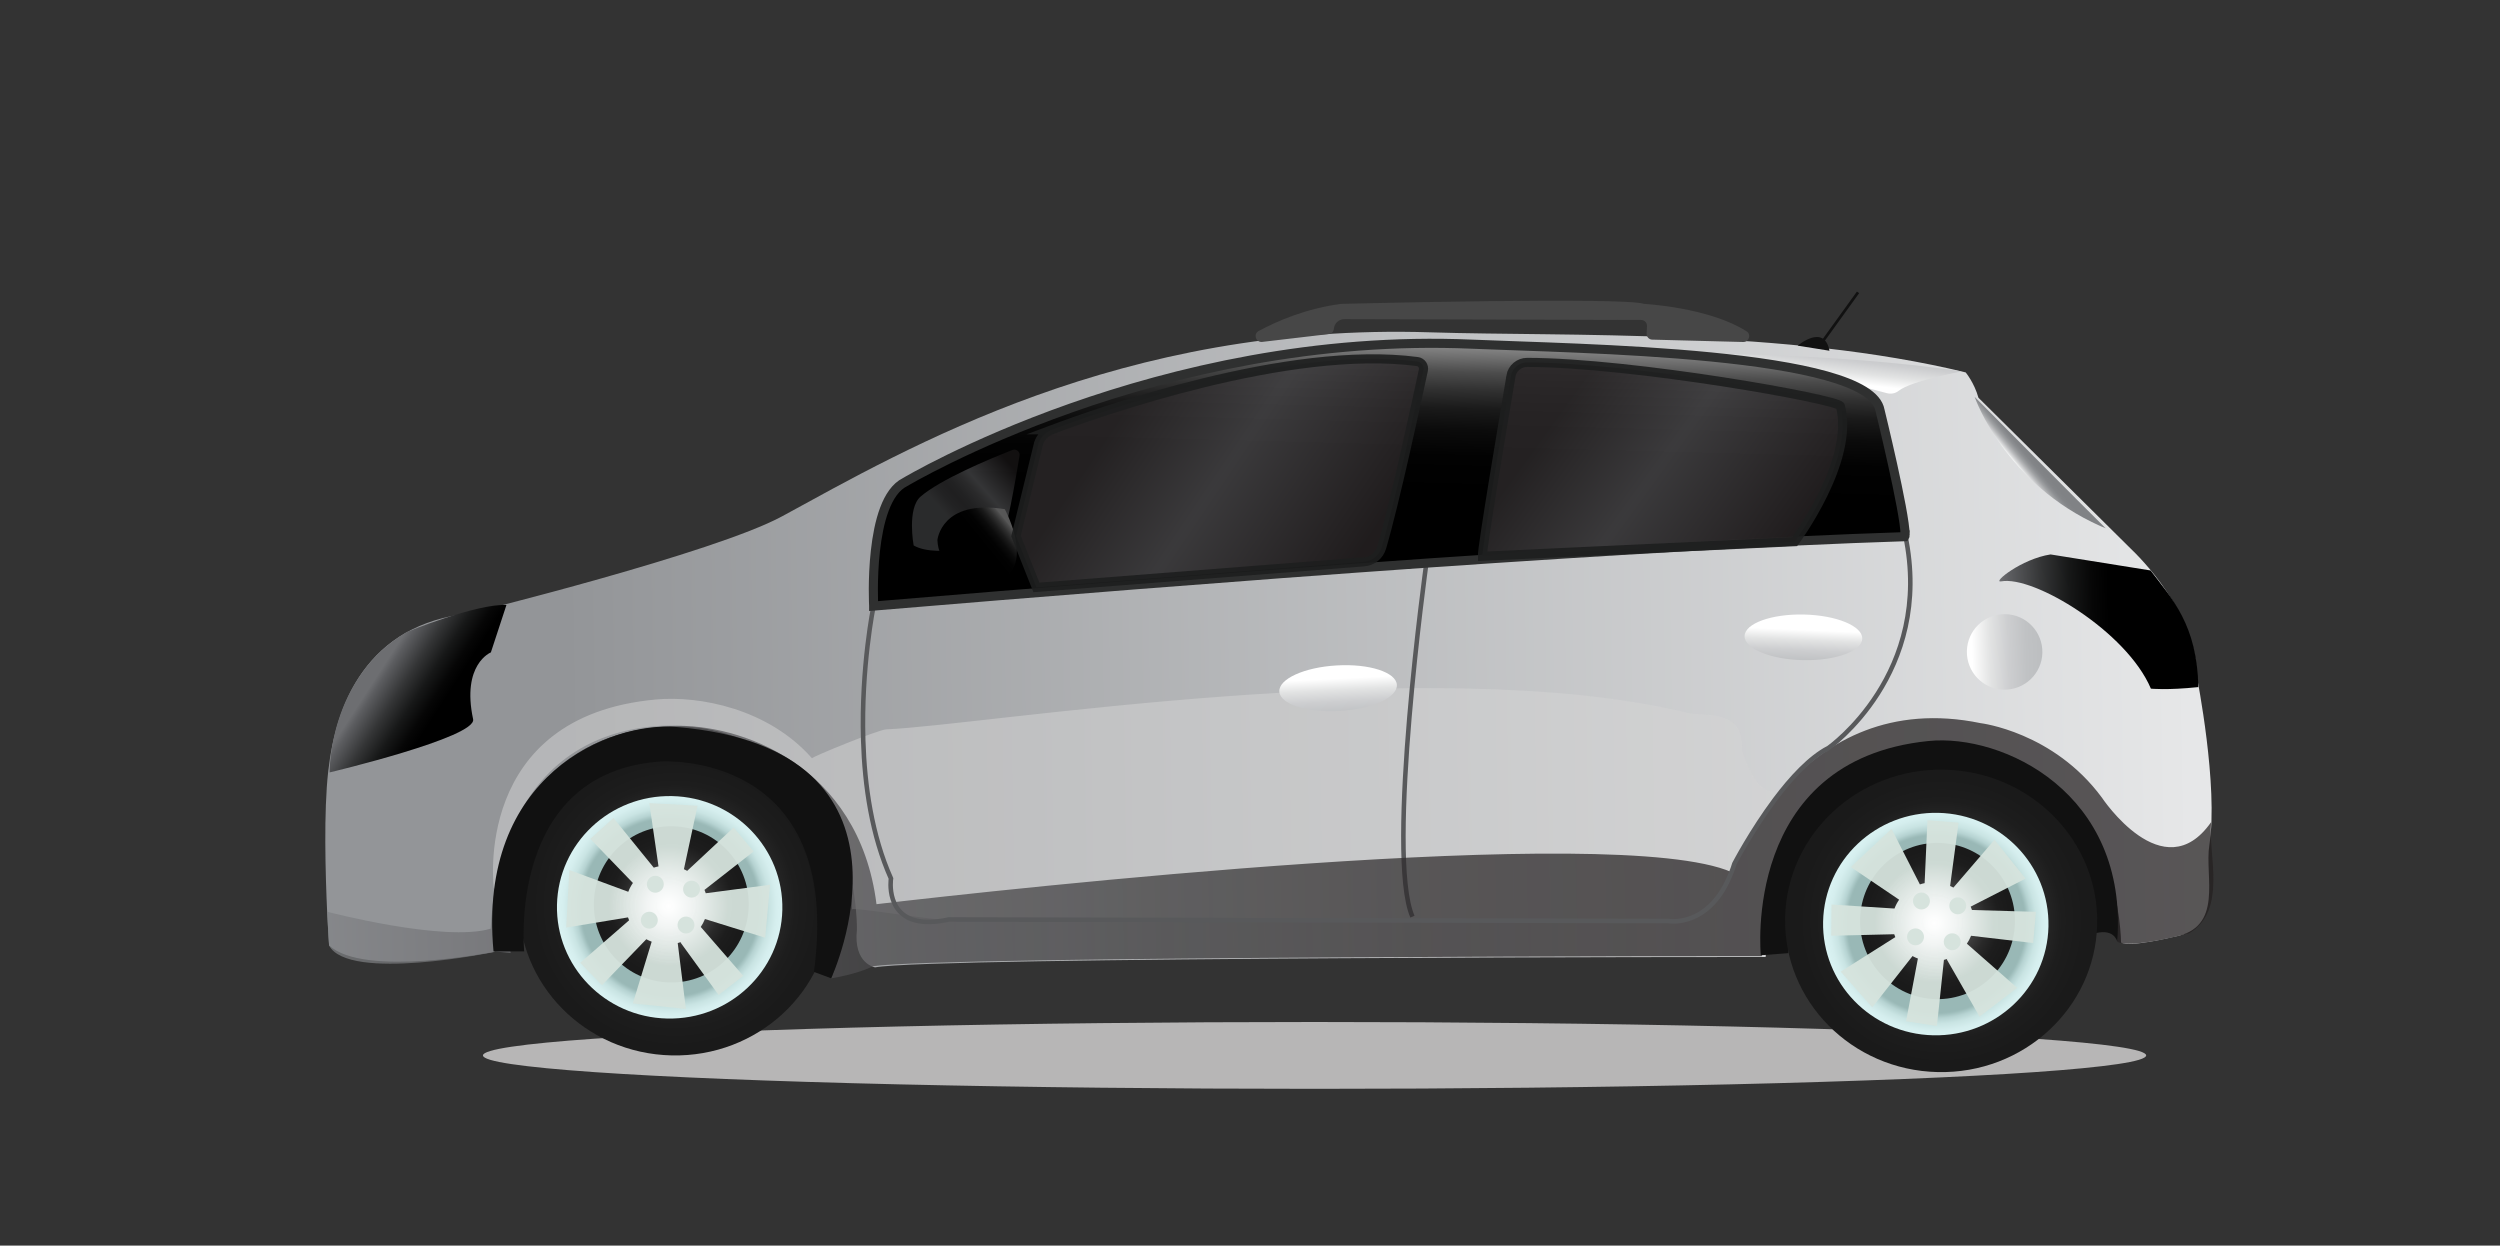 <svg viewBox="0 0 274.56 136.8" xmlns="http://www.w3.org/2000/svg" xmlns:xlink="http://www.w3.org/1999/xlink" id="Layer_1" overflow="hidden"><rect x="0" y="0" width="274.56" height="136.8" fill="#333333" stroke="none"/><defs><linearGradient x1="37.24" y1="63.75" x2="244.74" y2="65.25" gradientUnits="userSpaceOnUse" id="linear-gradient" gradientTransform="matrix(1 -0.024 0.024 1 -3.75 10.24)"><stop offset="0.13" stop-color="#939598"/><stop offset="0.99" stop-color="#E6E7E8"/></linearGradient><linearGradient x1="200.4" y1="63.47" x2="200.09" y2="68.1" gradientUnits="userSpaceOnUse" id="linear-gradient-2" gradientTransform="matrix(1 -0.024 0.024 1 -3.75 10.24)"><stop offset="0.06" stop-color="#FFFFFF"/><stop offset="0.3" stop-color="#E2E3E3"/><stop offset="0.54" stop-color="#CDCED0"/><stop offset="0.78" stop-color="#C0C2C4"/><stop offset="1" stop-color="#BCBEC0"/></linearGradient><linearGradient x1="218.23" y1="66.69" x2="226.53" y2="66.69" xlink:href="#linear-gradient-2" id="linear-gradient-3"></linearGradient><linearGradient x1="221.99" y1="63.65" x2="243.56" y2="63.65" gradientUnits="userSpaceOnUse" id="linear-gradient-4" gradientTransform="matrix(1 -0.024 0.024 1 -3.75 10.24)"><stop offset="0" stop-color="#6D6E71"/><stop offset="0.05" stop-color="#5C5D60"/><stop offset="0.21" stop-color="#343536"/><stop offset="0.35" stop-color="#171818"/><stop offset="0.47" stop-color="#060606"/><stop offset="0.55"/></linearGradient><linearGradient x1="224.84" y1="47.53" x2="226.51" y2="46.22" gradientUnits="userSpaceOnUse" id="linear-gradient-5" gradientTransform="matrix(1 -0.024 0.024 1 -3.75 10.24)"><stop offset="0.14" stop-color="#F1F2F2"/><stop offset="0.23" stop-color="#D7D8D9"/><stop offset="0.37" stop-color="#B8B9BB"/><stop offset="0.51" stop-color="#9FA1A3"/><stop offset="0.66" stop-color="#8D8F92"/><stop offset="0.81" stop-color="#838588"/><stop offset="1" stop-color="#808285"/></linearGradient><linearGradient x1="71.43" y1="2.14" x2="80.92" y2="12.45" xlink:href="#linear-gradient-4" id="linear-gradient-6" gradientTransform="matrix(0.968 -0.25 0.25 0.968 -27.6 88.94)"></linearGradient><linearGradient x1="202.23" y1="36.58" x2="202.91" y2="31.65" xlink:href="#linear-gradient-2" id="linear-gradient-7"></linearGradient><linearGradient x1="37.52" y1="85.37" x2="244.71" y2="85.37" gradientUnits="userSpaceOnUse" id="linear-gradient-8" gradientTransform="matrix(1 -0.024 0.024 1 -3.75 10.24)"><stop offset="0" stop-color="#808285"/><stop offset="0.16" stop-color="#5F5F62"/><stop offset="0.3" stop-color="#49484A"/><stop offset="0.39" stop-color="#414042"/><stop offset="0.44" stop-color="#3A393A"/><stop offset="0.58" stop-color="#2D2A2B"/><stop offset="0.75" stop-color="#252122"/><stop offset="1" stop-color="#231F20"/></linearGradient><linearGradient x1="149.07" y1="67.54" x2="149.2" y2="72.79" xlink:href="#linear-gradient-2" id="linear-gradient-9"></linearGradient><linearGradient x1="156.49" y1="26.57" x2="154.47" y2="66.61" gradientUnits="userSpaceOnUse" id="linear-gradient-10" gradientTransform="matrix(1 -0.024 0.024 1 -3.75 10.24)"><stop offset="0.03" stop-color="#F0F0F0"/><stop offset="0.06" stop-color="#C5C5C5"/><stop offset="0.1" stop-color="#979797"/><stop offset="0.15" stop-color="#6E6E6E"/><stop offset="0.19" stop-color="#4C4C4C"/><stop offset="0.24" stop-color="#303030"/><stop offset="0.29" stop-color="#1A1A1A"/><stop offset="0.35" stop-color="#0B0B0B"/><stop offset="0.42" stop-color="#020202"/><stop offset="0.52"/></linearGradient><linearGradient x1="171.86" y1="36.94" x2="197.54" y2="56.46" gradientUnits="userSpaceOnUse" id="linear-gradient-11" gradientTransform="matrix(1 -0.024 0.024 1 -3.75 10.24)"><stop offset="0.1" stop-color="#282526"/><stop offset="0.48" stop-color="#414042"/><stop offset="1" stop-color="#231F20"/></linearGradient><linearGradient x1="105.05" y1="51.92" x2="114.21" y2="44.16" gradientUnits="userSpaceOnUse" id="linear-gradient-12" gradientTransform="matrix(1 -0.024 0.024 1 -3.75 10.24)"><stop offset="0.26" stop-color="#58595B"/><stop offset="0.36" stop-color="#474749"/><stop offset="0.44" stop-color="#414042"/><stop offset="0.5" stop-color="#464648"/><stop offset="0.59" stop-color="#575759"/><stop offset="0.67" stop-color="#6D6E71"/><stop offset="1" stop-color="#231F20"/></linearGradient><linearGradient x1="113.46" y1="49.81" x2="107.59" y2="54.36" gradientUnits="userSpaceOnUse" id="linear-gradient-13" gradientTransform="matrix(1 -0.024 0.024 1 -3.75 10.24)"><stop offset="0.03" stop-color="#575757"/><stop offset="0.05" stop-color="#4B4B4B"/><stop offset="0.12" stop-color="#303030"/><stop offset="0.2" stop-color="#1A1A1A"/><stop offset="0.28" stop-color="#0B0B0B"/><stop offset="0.38" stop-color="#020202"/><stop offset="0.52"/></linearGradient><linearGradient x1="123.95" y1="35.54" x2="151.34" y2="54.97" xlink:href="#linear-gradient-11" id="linear-gradient-14"></linearGradient><radialGradient cx="214.7" cy="96.05" r="16.88" fx="214.7" fy="96.05" gradientUnits="userSpaceOnUse" id="radial-gradient" gradientTransform="matrix(1 -0.024 0.024 1 -3.75 10.24)"><stop offset="0" stop-color="#BFBFBF"/><stop offset="0.08" stop-color="#A2A2A2"/><stop offset="0.21" stop-color="#797979"/><stop offset="0.35" stop-color="#565656"/><stop offset="0.49" stop-color="#3C3C3C"/><stop offset="0.63" stop-color="#292929"/><stop offset="0.78" stop-color="#1D1D1D"/><stop offset="0.93" stop-color="#1A1A1A"/></radialGradient><radialGradient cx="214.11" cy="96.38" r="12.3" fx="214.11" fy="96.38" gradientUnits="userSpaceOnUse" id="radial-gradient-2" gradientTransform="matrix(1 -0.024 0.024 1 -3.75 10.24)"><stop offset="0.79" stop-color="#99B8B6"/><stop offset="0.8" stop-color="#9CBBB9"/><stop offset="0.84" stop-color="#B6D3D2"/><stop offset="0.89" stop-color="#C9E4E3"/><stop offset="0.95" stop-color="#D5EEEE"/><stop offset="1" stop-color="#D9F2F2"/></radialGradient><radialGradient cx="214.3" cy="96.06" r="8.55" fx="214.3" fy="96.06" xlink:href="#radial-gradient" id="radial-gradient-3"></radialGradient><radialGradient cx="213.86" cy="96.27" r="11.28" fx="213.86" fy="96.27" gradientUnits="userSpaceOnUse" id="radial-gradient-4" gradientTransform="matrix(1 -0.024 0.024 1 -3.75 10.24)"><stop offset="0" stop-color="#FFFFFF"/><stop offset="0.21" stop-color="#F3F6F5" stop-opacity="0.99"/><stop offset="0.58" stop-color="#D6E3DD" stop-opacity="0.95"/></radialGradient><radialGradient cx="75.73" cy="90.9" r="16.88" fx="75.73" fy="90.9" xlink:href="#radial-gradient" id="radial-gradient-5"></radialGradient><radialGradient cx="75.14" cy="91.22" r="12.3" fx="75.14" fy="91.22" xlink:href="#radial-gradient-2" id="radial-gradient-6"></radialGradient><radialGradient cx="75.33" cy="90.9" r="8.55" fx="75.33" fy="90.9" xlink:href="#radial-gradient" id="radial-gradient-7"></radialGradient><radialGradient cx="74.98" cy="91.08" r="11.3" fx="74.98" fy="91.08" xlink:href="#radial-gradient-4" id="radial-gradient-8"></radialGradient></defs><ellipse cx="144.37" cy="115.91" rx="91.33" ry="3.67" fill="#B7B6B6"/><g><path d="M242.64 92.81C242.09 96.27 244.27 101.89 238.78 102.88 238.78 102.88 233.91 104.07 232.94 103.51 232.94 103.51 232.94 86.98 219.3 83.05 211.21 80.73 195.63 81.01 193.91 105.1 193.91 105.1 102.28 105.08 96.11 106.24 96.11 106.24 93.7 105.86 94.11 102.1 94.11 102.1 94.13 101.3 94.01 99.99 93.58 94.98 91.13 82.59 77.69 80.07 77.69 80.07 58.4 76.12 54.85 97.77 54.68 98.78 54.56 99.86 54.47 100.99 54.45 101.27 54.42 101.55 54.4 101.84 54.34 102.7 54.31 103.6 54.3 104.53 54.3 104.53 39.93 107.4 36.14 103.82 36.14 103.82 36.04 102.37 35.93 100.19L35.93 100.19C35.74 95.99 35.54 89.13 36.05 84.68 36.89 77.33 40.25 68.54 51.64 67.35 51.64 67.35 78.45 60.74 85.9 56.7 99.42 49.35 123.09 35.4 157.16 36.5 171.88 36.97 196.11 36.08 215.88 40.9 215.88 40.9 216.83 42.05 217.28 43.68 217.28 43.68 233.35 59.62 233.96 60.21 234.92 61.13 241.19 67.22 241.28 74.38 241.28 74.38 243.65 86.33 242.64 92.81Z" fill="url(#linear-gradient)"/><g><path d="M138.22 36.36C140.27 35.25 143.47 33.87 147.32 33.37 147.35 33.37 147.37 33.37 147.4 33.37 148.59 33.34 178.32 32.61 180.54 33.37 180.54 33.37 187.7 33.75 191.82 36.39 192.36 36.73 192.08 37.58 191.44 37.56L181.46 37.3C181.1 37.3 180.82 36.99 180.84 36.62L180.88 35.82C180.9 35.45 180.61 35.15 180.24 35.14L147.64 35.05C147.04 35.05 146.54 35.51 146.49 36.11L146.49 36.11C146.47 36.41 146.23 36.66 145.93 36.69L138.62 37.55C137.92 37.63 137.61 36.69 138.23 36.35Z" fill="#474747"/><path d="M204.52 70.14C204.49 71.52 201.57 72.58 198 72.5 194.43 72.42 191.56 71.23 191.6 69.85 191.63 68.47 194.55 67.41 198.12 67.49 201.69 67.57 204.56 68.76 204.52 70.14Z" fill="url(#linear-gradient-2)"/><path d="M224.3 71.69C224.25 73.98 222.35 75.79 220.06 75.74 217.77 75.69 215.96 73.79 216.01 71.5 216.06 69.21 217.96 67.4 220.25 67.45 222.54 67.5 224.35 69.4 224.3 71.69Z" fill="url(#linear-gradient-3)"/><path d="M241.43 75.46C237.98 75.82 236.22 75.63 236.22 75.63 233.57 69.36 223.34 63.18 219.77 63.85 218.74 64.04 221.99 61.38 225.2 60.89L236.18 62.65C238.53 65.74 241.32 68.65 241.43 75.47Z" fill="url(#linear-gradient-4)"/><path d="M194.65 86.91C192.49 86.86 191.3 82.31 191.3 82.31 191.62 77.79 187.1 78.72 185.36 78.3 157.29 71.42 107.84 79.68 97.34 80.1 96.48 80.13 89.17 83.12 89.18 83.28 84.36 77.8 76.78 76.39 72.05 76.82 51.8 78.65 54.23 97.54 54.23 97.54 54.23 97.54 54.29 97.58 54.41 97.66 57.96 76.01 77.25 79.96 77.25 79.96 88.3 82.04 93.75 91.29 93.57 99.88 93.6 99.55 103.17 101.22 104.19 100.99L155.24 101.1 183.21 101.16C183.21 101.16 187.76 102 190.14 95.78 190.26 95.49 190.36 95.18 190.46 94.86 190.46 94.86 192.34 91.25 194.93 87.79 194.93 87.23 194.83 86.93 194.63 86.92Z" fill="#D3D3D3" opacity="0.53"/><path d="M231.29 58.03C231.1 57.96 230.89 57.87 230.68 57.78 220.2 53.09 216.96 43.86 216.86 43.58 217.21 43.93 229.08 55.9 231.28 58.04Z" fill="url(#linear-gradient-5)"/><path d="M197.43 37.96C197.43 37.96 200.34 35.49 200.92 38.52L197.43 37.96Z" fill="#111111"/><rect x="201.97" y="31.44" width="0.3" height="6.73" fill="#111111" transform="matrix(0.811 0.585 -0.585 0.811 58.53 -111.63)"/><path d="M51.96 78.99C52.38 80.98 36.2 84.83 36.2 84.83 36.2 84.83 36.04 74.49 44.67 69.41 44.67 69.41 52.29 66.29 55.62 66.44L53.91 71.65C53.91 71.65 50.67 72.94 51.96 78.99Z" fill="url(#linear-gradient-6)"/><path d="M215.46 40.79C215.46 40.79 209.91 41.81 208.52 42.92 208.16 43.21 207.68 43.3 207.23 43.18 204.12 42.33 194.06 39.74 183.62 38.83 183.62 38.83 201.08 38.63 215.47 40.79Z" fill="url(#linear-gradient-7)"/><path d="M156.64 61.92C156.64 61.92 152.2 93.98 155.12 100.67" stroke="#58595B" stroke-width="0.5" stroke-miterlimit="10" fill="none"/><path d="M242.82 90.31C237.58 97.77 230.84 87.6 230.84 87.6 225.51 80.37 217.52 79.42 217.52 79.42 197.57 75.3 190.17 95.78 190.17 95.78 177.43 90.22 110.5 97.64 96.26 99.3 94.33 83.93 81.14 79.42 73.87 79.73 56.57 80.46 54.17 95.91 53.89 101.99 48.84 103.51 35.97 100.14 35.97 100.14L35.93 100.2 35.93 100.2C36.03 102.39 36.14 103.84 36.14 103.84 38.28 107.88 54.3 104.55 54.3 104.55 54.3 104.53 54.3 104.5 54.3 104.48L56.08 104.67C53.79 86.73 70.89 81.43 78.21 83.76 98.96 90.37 91.28 107.45 91.28 107.45 93.78 107.02 95.22 106.44 95.9 106.11 103.53 104.99 193.49 105.01 193.49 105.01 195.22 80.92 210.8 80.64 218.88 82.96 232.52 86.88 232.53 103.42 232.53 103.42 233.95 104.26 240.45 102.48 240.45 102.48 244.64 99.96 242.49 93.83 242.83 90.34Z" fill="url(#linear-gradient-8)" opacity="0.73"/><path d="M153.41 75.21C153.49 76.59 150.67 77.88 147.1 78.08 143.54 78.29 140.58 77.33 140.5 75.95 140.42 74.57 143.24 73.28 146.81 73.08 150.37 72.87 153.33 73.83 153.41 75.21Z" fill="url(#linear-gradient-9)"/><path d="M200.79 82.15C198.76 83.21 196.69 85.46 194.95 87.78 192.36 91.24 190.48 94.85 190.48 94.85 190.38 95.18 190.27 95.49 190.16 95.77 187.78 101.99 183.23 101.15 183.23 101.15L155.26 101.09 104.21 100.98C103.18 101.21 102.32 101.28 101.59 101.24 97.15 100.99 97.85 96.48 97.85 96.48 95.73 91.74 94.95 86.25 94.8 81.28 94.56 73.23 95.94 66.54 95.94 66.54 102.23 65.24 130.22 63.31 156.8 61.7 183.74 60.07 209.24 58.76 209.24 58.76 212.45 74.02 200.79 82.16 200.79 82.16Z" stroke="#58595B" stroke-width="0.5" stroke-miterlimit="10" fill="none"/></g><g><path d="M209.24 58.75C209.24 58.81 209.22 58.87 209.18 58.94 194.62 59.41 176.02 60.51 157.03 61.82 135.34 63.33 113.16 65.12 95.95 66.56L95.95 66.53C95.95 66.53 95.31 54.96 99.39 52.95 99.39 52.95 127.21 36.29 161.71 37.8 173.04 38.3 205.33 38.62 206.47 45.06 206.47 45.06 209.23 56.32 209.23 58.75Z" stroke="#2F3030" stroke-miterlimit="10" fill="url(#linear-gradient-10)"/><path d="M165.94 41.31C165.15 45.97 162.76 60.15 162.8 61.09L197.1 59.49C197.1 59.49 203.72 50.62 202.12 44.6 201.92 43.86 179.32 39.82 167.72 39.8 166.84 39.8 166.08 40.43 165.93 41.3Z" stroke="#1D1E1E" stroke-miterlimit="10" fill="url(#linear-gradient-11)" opacity="0.9"/><path d="M101.11 54.53C103.25 52.69 108.48 50.47 111.19 49.42 111.61 49.26 112.05 49.61 111.97 50.05 111.58 52.46 110.46 59.04 109.83 59.47 109.83 59.47 103 61.47 100.34 59.9 100.34 59.9 99.59 55.84 101.11 54.53Z" fill="url(#linear-gradient-12)" opacity="0.48"/><path d="M110.35 55.92C110.35 55.92 113.14 61.05 110.62 63.25 110.62 63.25 103.16 64.37 102.95 59.31 102.95 59.31 103.38 54.79 110.35 55.92Z" fill="url(#linear-gradient-13)"/><path d="M115.49 47.2C120.47 45.33 141.58 37.83 155.66 39.71 156.12 39.77 156.42 40.21 156.32 40.66 155.64 43.83 153.18 55.26 151.74 60.13 151.48 61.01 150.71 61.63 149.8 61.7L113.82 64.51 111.58 58.86 114.06 48.7C114.29 48.01 114.82 47.46 115.5 47.2Z" stroke="#1D1E1E" stroke-miterlimit="10" fill="url(#linear-gradient-14)" opacity="0.9"/></g><g><g><path d="M196.4 104.68 193.38 104.91C193.38 104.91 191.23 83.46 211.8 81.38 219.97 80.56 233.78 87.1 232.52 103.4 232.52 103.4 232.18 101.78 229.74 102.61 229.74 102.61 229.59 91.21 217.28 86.57 210.09 83.86 196.29 86.96 196.4 104.68Z" fill="#111111"/><g><path d="M230.32 101.52C230.11 110.69 222.27 117.95 212.81 117.74 203.34 117.53 195.84 109.92 196.05 100.75 196.26 91.58 204.1 84.32 213.56 84.53 223.03 84.74 230.53 92.35 230.32 101.52Z" fill="url(#radial-gradient)"/><path d="M224.97 101.76C224.82 108.51 219.15 113.85 212.32 113.7 205.49 113.55 200.07 107.95 200.22 101.21 200.37 94.46 206.04 89.12 212.87 89.27 219.7 89.42 225.12 95.02 224.97 101.76Z" fill="url(#radial-gradient-2)"/><path d="M221.29 101.34C221.18 106.08 217.29 109.84 212.59 109.73 207.89 109.62 204.17 105.7 204.28 100.96 204.39 96.22 208.28 92.46 212.98 92.57 217.68 92.68 221.4 96.6 221.29 101.34Z" fill="url(#radial-gradient-3)"/><path d="M223.3 103.55 223.59 100.14 216.57 99.94C216.53 99.81 216.48 99.69 216.43 99.57L222.46 96.49 219.04 92.23 214.53 97.48C214.41 97.41 214.29 97.36 214.17 97.3L215.1 90.35 211.68 90.08 211.37 96.99C211.19 97.03 211.02 97.07 210.85 97.13L207.74 91.03 203.26 95.22 208.57 98.81C208.36 99.11 208.19 99.43 208.06 99.78L201.14 99.34 201.11 102.77 208.03 102.6C208.07 102.71 208.11 102.81 208.15 102.92L202.15 106.71 205.62 110.63 210.04 105C210.23 105.11 210.43 105.19 210.63 105.27L209.33 112.16 212.72 112.68 213.49 105.42C213.62 105.38 213.75 105.34 213.88 105.3L213.8 105.36 217.4 111.65 221.54 108.49 216.01 103.64C216.19 103.37 216.35 103.08 216.47 102.77L223.29 103.57Z" fill="url(#radial-gradient-4)"/><g><path d="M211.95 98.97C211.94 99.48 211.51 99.89 211 99.88 210.49 99.87 210.08 99.44 210.09 98.93 210.1 98.42 210.53 98.01 211.04 98.02 211.55 98.03 211.96 98.46 211.95 98.97Z" fill="#D6E3DD"/><path d="M215.94 99.5C215.93 100.01 215.5 100.42 214.99 100.41 214.48 100.4 214.07 99.97 214.08 99.46 214.09 98.95 214.52 98.54 215.03 98.55 215.54 98.56 215.95 98.99 215.94 99.5Z" fill="#D6E3DD"/><path d="M215.33 103.45C215.32 103.96 214.89 104.37 214.38 104.36 213.87 104.35 213.46 103.92 213.47 103.41 213.48 102.9 213.91 102.49 214.42 102.5 214.93 102.51 215.34 102.94 215.33 103.45Z" fill="#D6E3DD"/><path d="M211.3 102.91C211.29 103.42 210.86 103.83 210.35 103.82 209.84 103.81 209.43 103.38 209.44 102.87 209.45 102.36 209.88 101.95 210.39 101.96 210.9 101.97 211.31 102.4 211.3 102.91Z" fill="#D6E3DD"/></g></g></g><g><g><path d="M91.27 99.69C91.06 108.86 83.22 116.12 73.76 115.91 64.29 115.7 56.79 108.09 57 98.92 57.21 89.75 65.05 82.49 74.51 82.7 83.98 82.91 91.48 90.52 91.27 99.69Z" fill="url(#radial-gradient-5)"/><path d="M85.92 99.92C85.77 106.67 80.1 112.01 73.27 111.86 66.44 111.71 61.02 106.11 61.17 99.37 61.32 92.62 66.99 87.28 73.82 87.43 80.65 87.58 86.07 93.18 85.92 99.92Z" fill="url(#radial-gradient-6)"/><path d="M82.23 99.51C82.12 104.25 78.23 108.01 73.53 107.9 68.83 107.79 65.11 103.87 65.22 99.13 65.33 94.39 69.22 90.63 73.92 90.74 78.62 90.85 82.34 94.77 82.23 99.51Z" fill="url(#radial-gradient-7)"/><path d="M84.04 102.98 84.57 97.17 77.51 98.1C77.47 97.97 77.42 97.85 77.37 97.73L82.77 93.51 80.57 90.88 75.47 95.64C75.35 95.57 75.23 95.52 75.11 95.46L76.61 88.49 71.31 88.2 72.32 95.15C72.14 95.19 71.97 95.23 71.8 95.29L67.37 89.83 64.83 92.13 69.51 96.97C69.3 97.27 69.13 97.59 69 97.94L62.53 95.55 62.18 101.87 68.97 100.75C69.01 100.86 69.05 100.96 69.09 101.07L63.72 105.74 66.11 108.2 70.98 103.15C71.17 103.26 71.37 103.34 71.57 103.42L69.5 110.2 75.33 110.81 74.43 103.57C74.56 103.53 74.69 103.49 74.82 103.45L74.74 103.51 78.92 109.27 81.63 107.17 76.96 101.8C77.14 101.53 77.3 101.24 77.42 100.93L84.04 102.99Z" fill="url(#radial-gradient-8)"/><g><path d="M72.9 97.13C72.89 97.64 72.46 98.05 71.95 98.04 71.44 98.03 71.03 97.6 71.04 97.09 71.05 96.58 71.48 96.17 71.99 96.18 72.5 96.19 72.91 96.62 72.9 97.13Z" fill="#D6E3DD"/><path d="M76.88 97.67C76.87 98.18 76.44 98.59 75.93 98.58 75.42 98.57 75.01 98.14 75.02 97.63 75.03 97.12 75.46 96.71 75.97 96.72 76.48 96.73 76.89 97.16 76.88 97.67Z" fill="#D6E3DD"/><path d="M76.27 101.61C76.26 102.12 75.83 102.53 75.32 102.52 74.81 102.51 74.4 102.08 74.41 101.57 74.42 101.06 74.85 100.65 75.36 100.66 75.87 100.67 76.28 101.1 76.27 101.61Z" fill="#D6E3DD"/><path d="M72.24 101.08C72.23 101.59 71.8 102 71.29 101.99 70.78 101.98 70.37 101.55 70.38 101.04 70.39 100.53 70.82 100.12 71.33 100.13 71.84 100.14 72.25 100.57 72.24 101.08Z" fill="#D6E3DD"/></g></g><path d="M54.19 104.49 57.57 104.49C57.57 104.49 55.6 84.78 72.58 83.63 72.58 83.63 92.68 82.27 89.39 106.74L91.28 107.44C91.28 107.44 103.01 82.24 74.28 79.84 67.06 79.24 52.4 85.03 54.2 104.49Z" fill="#111111"/></g></g></g></svg>